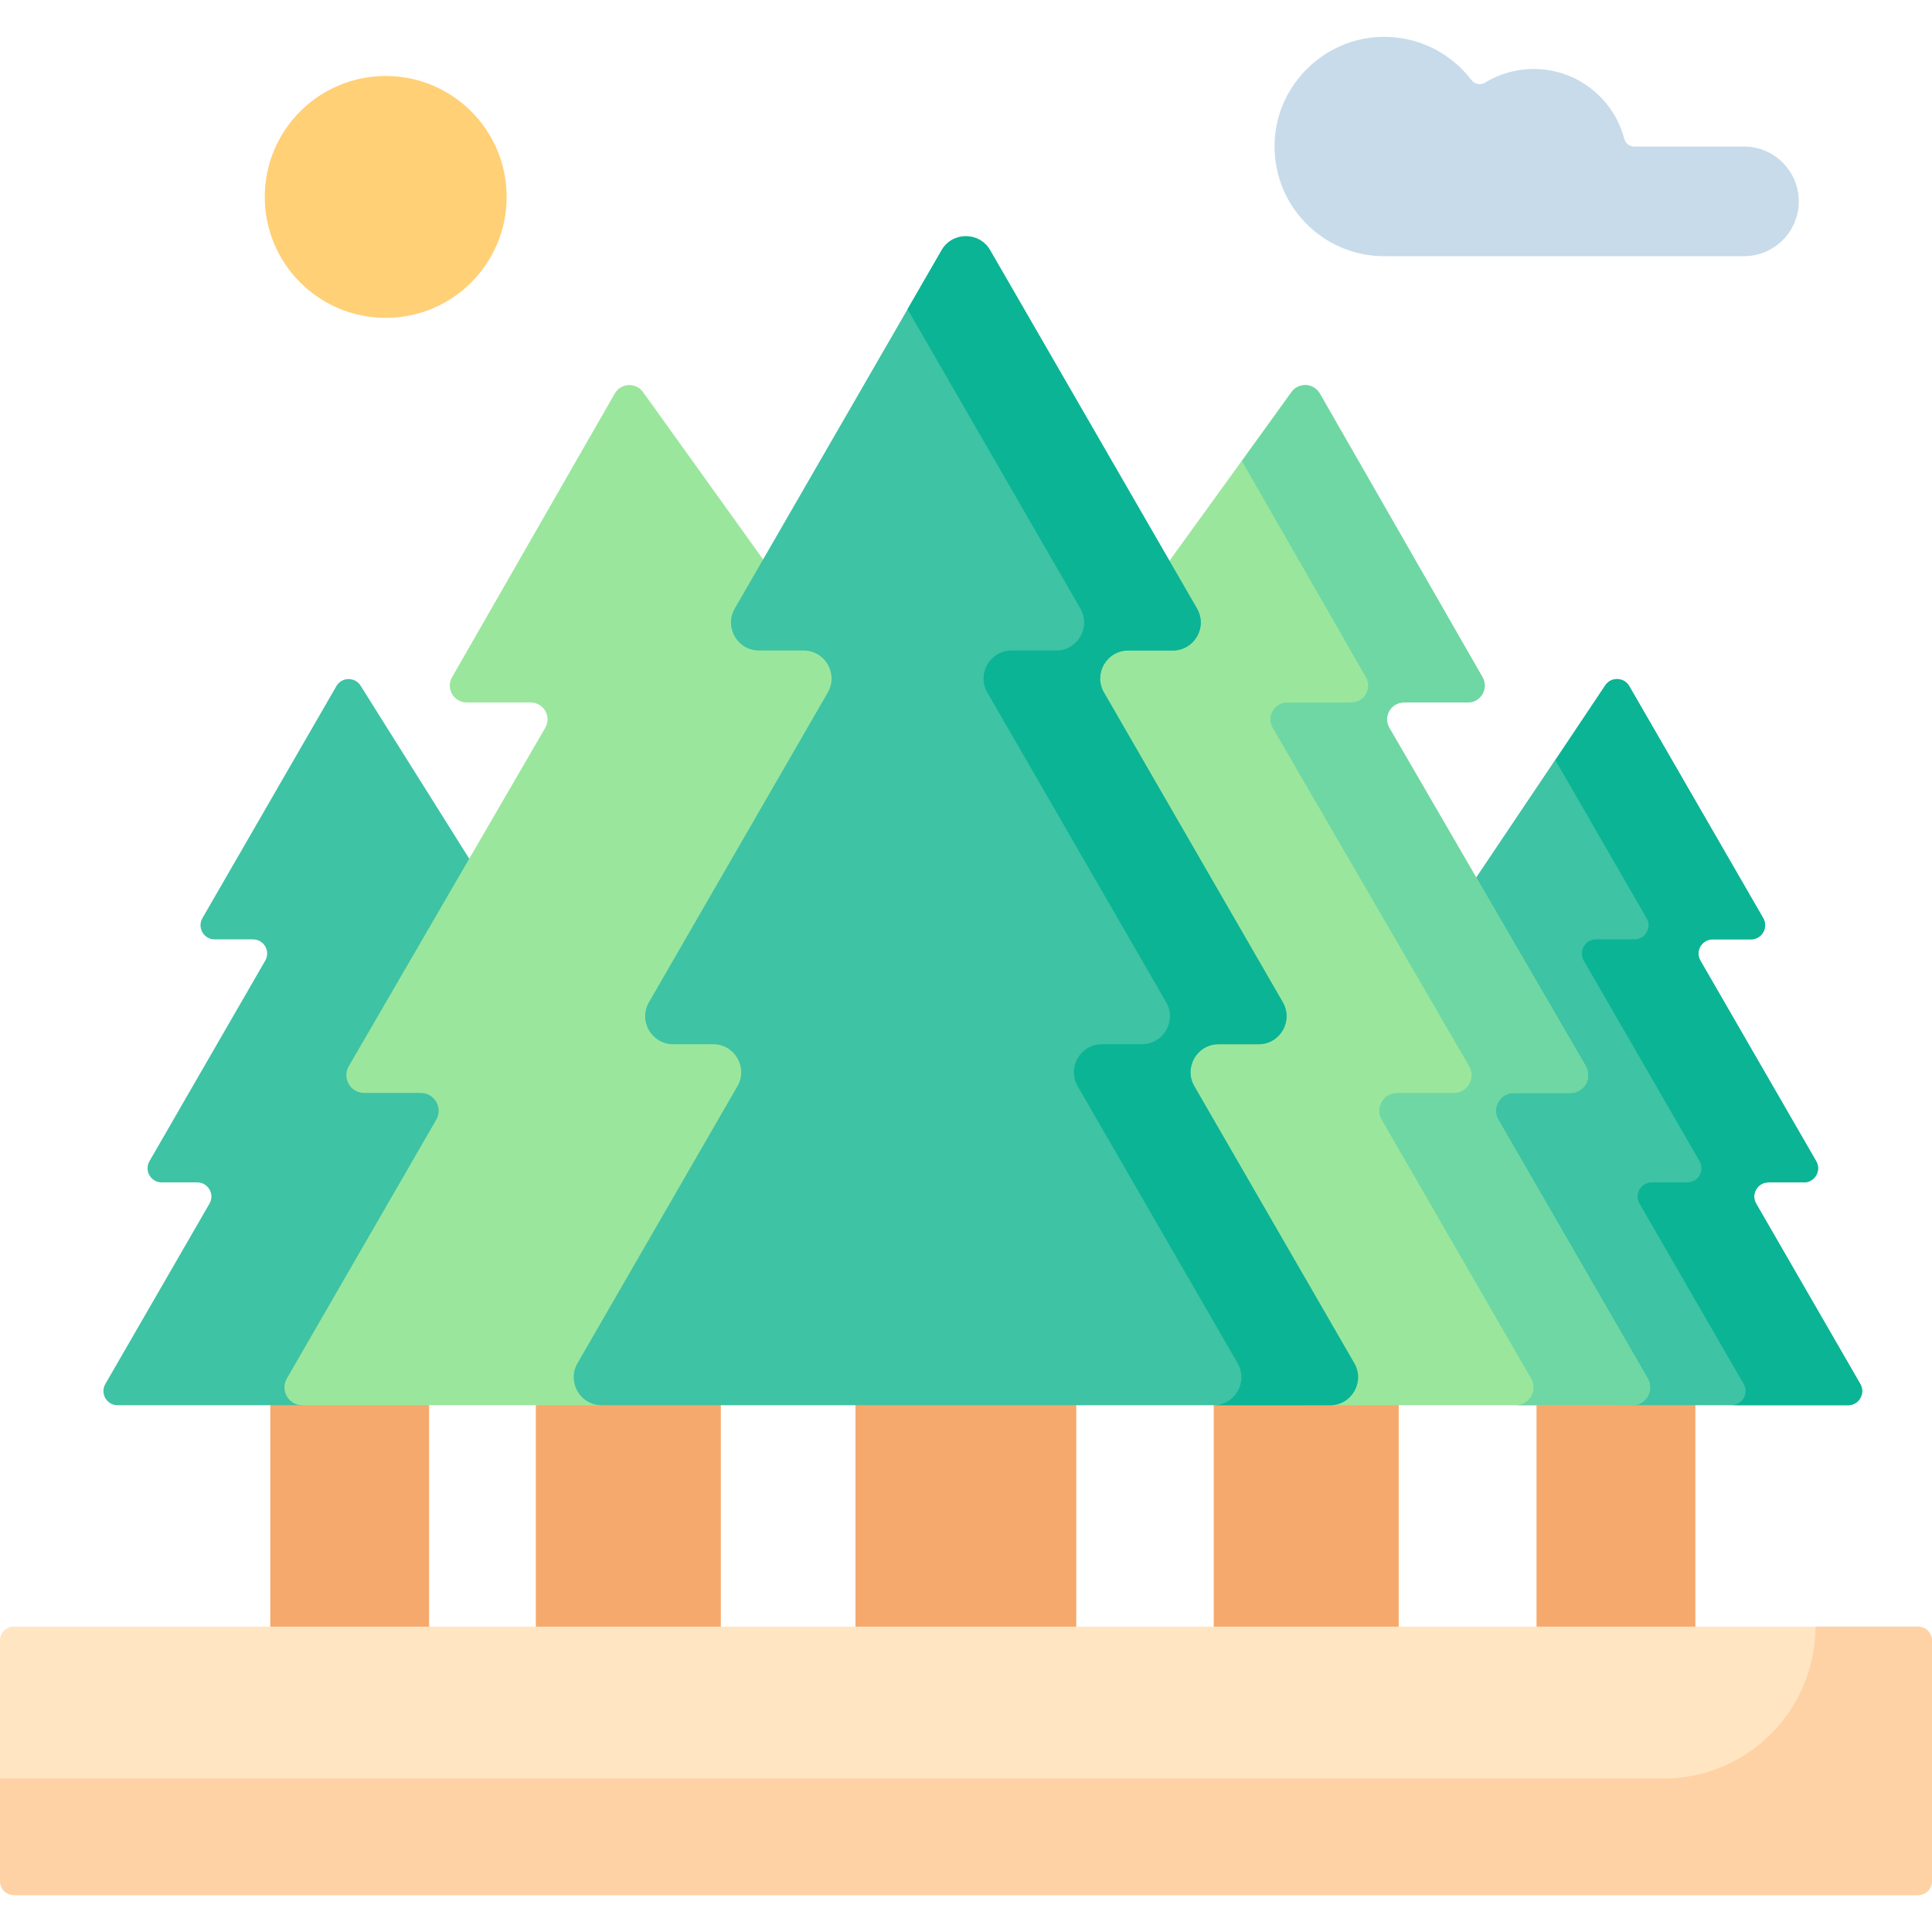 <svg id="Capa_1" enable-background="new 0 0 512 512" height="300" viewBox="0 0 512 512" width="300" xmlns="http://www.w3.org/2000/svg" version="1.1" xmlns:xlink="http://www.w3.org/1999/xlink" xmlns:svgjs="http://svgjs.dev/svgjs"><g width="100%" height="100%" transform="matrix(1,0,0,1,0,0)"><g><g><g><path d="m71.626 357.099h42.093v96.636h-42.093z" fill="#f6a96c" fill-opacity="1" data-original-color="#f6a96cff" stroke="none" stroke-opacity="1"/></g></g><g><g><path d="m142.005 357.099h49.019v96.636h-49.019z" fill="#f6a96c" fill-opacity="1" data-original-color="#f6a96cff" stroke="none" stroke-opacity="1"/></g></g><g><g><path d="m407.198 357.099h42.093v96.636h-42.093z" fill="#f6a96c" transform="matrix(-1 0 0 -1 856.489 810.834)" fill-opacity="1" data-original-color="#f6a96cff" stroke="none" stroke-opacity="1"/></g></g><g><g><path d="m321.653 357.099h49.019v96.636h-49.019z" fill="#f6a96c" transform="matrix(-1 0 0 -1 692.324 810.834)" fill-opacity="1" data-original-color="#f6a96cff" stroke="none" stroke-opacity="1"/></g></g><g><g><path d="m226.706 338.376h58.516v115.359h-58.516z" fill="#f6a96c" fill-opacity="1" data-original-color="#f6a96cff" stroke="none" stroke-opacity="1"/></g></g><g><g><path d="m428.245 372.4-55.681-112.092 52.84-78.673c1.54-2.319 4.98-2.211 6.372.199l35.498 61.484c1.443 2.5-.361 5.625-3.248 5.625h-10.157c-2.887 0-4.691 3.125-3.248 5.625l30.688 53.153c1.443 2.5-.361 5.625-3.248 5.625h-9.411c-2.887 0-4.691 3.125-3.248 5.625l27.599 47.802c1.443 2.5-.361 5.625-3.248 5.625h-61.508z" fill="#3ec3a4" fill-opacity="1" data-original-color="#3ec3a4ff" stroke="none" stroke-opacity="1"/></g></g><g><g><path d="m80.113 372.4 74.761-96.22-59.36-94.544c-1.54-2.319-4.98-2.211-6.372.199l-35.498 61.485c-1.443 2.5.361 5.625 3.248 5.625h10.157c2.887 0 4.691 3.125 3.248 5.625l-30.688 53.153c-1.443 2.5.361 5.625 3.248 5.625h9.411c2.887 0 4.691 3.125 3.248 5.625l-27.599 47.802c-1.443 2.5.361 5.625 3.248 5.625z" fill="#3ec3a4" fill-opacity="1" data-original-color="#3ec3a4ff" stroke="none" stroke-opacity="1"/></g></g><g><g><path d="m159.457 372.4 87.404-161.937-76.341-106.413c-1.84-2.771-5.953-2.637-7.608.249l-43.113 75.161c-1.711 2.983.442 6.7 3.881 6.7h16.941c3.449 0 5.601 3.738 3.869 6.72l-52.057 89.67c-1.829 3.15.444 7.098 4.087 7.098h14.999c3.638 0 5.911 3.938 4.093 7.089l-39.591 68.573c-1.819 3.15.455 7.089 4.093 7.089h79.343z" fill="#9be69d" fill-opacity="1" data-original-color="#9be69dff" stroke="none" stroke-opacity="1"/></g></g><g><g><path d="m346.162 372.4-79.278-164.306 75.272-104.044c1.84-2.771 5.953-2.637 7.608.249l43.113 75.161c1.711 2.983-.442 6.7-3.881 6.7h-16.941c-3.449 0-5.601 3.738-3.869 6.72l52.057 89.67c1.829 3.15-.444 7.098-4.087 7.098h-14.999c-3.638 0-5.911 3.938-4.093 7.089l39.591 68.573c1.819 3.15-.455 7.089-4.093 7.089h-86.4z" fill="#9be69d" fill-opacity="1" data-original-color="#9be69dff" stroke="none" stroke-opacity="1"/></g></g><path d="m436.656 365.312-39.591-68.573c-1.819-3.15.455-7.089 4.093-7.089h14.999c3.643 0 5.916-3.948 4.087-7.098l-52.057-89.671c-1.732-2.983.421-6.72 3.869-6.72h16.941c3.439 0 5.592-3.718 3.881-6.701l-43.113-75.16c-1.655-2.885-5.768-3.02-7.608-.248l-13.037 18.135 32.853 57.274c1.711 2.983-.442 6.701-3.881 6.701h-16.942c-3.449 0-5.601 3.737-3.869 6.72l52.057 89.671c1.829 3.15-.444 7.098-4.087 7.098h-14.999c-3.638 0-5.911 3.938-4.093 7.089l39.591 68.573c1.819 3.15-.455 7.089-4.093 7.089h30.905c3.639-.002 5.913-3.94 4.094-7.09z" fill="#6fd7a3" fill-opacity="1" data-original-color="#6fd7a3ff" stroke="none" stroke-opacity="1"/><g><g><path d="m358.895 361.276-42.389-73.42c-2.855-4.944.714-11.125 6.423-11.125h10.601c5.709 0 9.278-6.18 6.423-11.125l-47.394-82.089c-2.855-4.944.714-11.125 6.423-11.125h11.809c5.709 0 9.278-6.181 6.423-11.125l-54.827-94.962c-2.855-4.944-9.991-4.944-12.846 0l-54.826 94.962c-2.855 4.944.714 11.125 6.423 11.125h11.809c5.709 0 9.278 6.18 6.423 11.125l-47.394 82.089c-2.855 4.944.714 11.125 6.423 11.125h10.601c5.709 0 9.278 6.181 6.423 11.125l-42.389 73.42c-2.855 4.944.714 11.125 6.423 11.125h193.016c5.708-.001 9.277-6.181 6.422-11.125z" fill="#3ec3a4" fill-opacity="1" data-original-color="#3ec3a4ff" stroke="none" stroke-opacity="1"/></g></g><g><g><path d="m493.002 366.775-27.599-47.802c-1.443-2.5.361-5.625 3.248-5.625h9.411c2.887 0 4.691-3.125 3.248-5.625l-30.688-53.153c-1.443-2.5.361-5.625 3.248-5.625h10.157c2.887 0 4.691-3.125 3.248-5.625l-35.498-61.484c-1.392-2.41-4.832-2.518-6.372-.199l-13.185 19.856 24.149 41.827c1.443 2.5-.361 5.625-3.248 5.625h-10.157c-2.887 0-4.691 3.125-3.248 5.625l30.688 53.153c1.443 2.5-.361 5.625-3.248 5.625h-9.411c-2.887 0-4.691 3.125-3.248 5.625l27.599 47.802c1.444 2.5-.361 5.625-3.248 5.625h30.905c2.888 0 4.692-3.125 3.249-5.625z" fill="#0bb494" fill-opacity="1" data-original-color="#0bb494ff" stroke="none" stroke-opacity="1"/></g></g><g><g><path d="m462.16 38.831h-29.09c-1.242 0-2.309-.849-2.624-2.051-2.79-10.646-12.47-18.501-23.991-18.501-4.744 0-9.174 1.334-12.942 3.644-1.195.733-2.728.388-3.58-.725-5.529-7.233-14.371-11.797-24.265-11.409-14.69.576-26.812 12.312-27.825 26.978-1.172 16.985 12.259 31.127 28.993 31.127h95.324c8.026 0 14.532-6.506 14.532-14.532-.001-8.024-6.507-14.531-14.532-14.531z" fill="#c7dbea" fill-opacity="1" data-original-color="#60b7ffff" stroke="none" stroke-opacity="1"/></g></g><g><g><path d="m3.64 502.233h504.72c2.01 0 3.64-1.63 3.64-3.64v-63.874c0-2.01-1.63-3.64-3.64-3.64h-504.72c-2.01 0-3.64 1.63-3.64 3.64v63.874c0 2.01 1.63 3.64 3.64 3.64z" fill="#ffe5c2" fill-opacity="1" data-original-color="#ffe5c2ff" stroke="none" stroke-opacity="1"/></g></g><g><g><path d="m508.25 431.079h-27.155c0 22.228-18.02 40.248-40.248 40.248h-440.847v27.156c0 2.071 1.679 3.749 3.749 3.749h504.501c2.071 0 3.75-1.679 3.75-3.75v-63.654c0-2.07-1.679-3.749-3.75-3.749z" fill="#fed2a4" fill-opacity="1" data-original-color="#fed2a4ff" stroke="none" stroke-opacity="1"/></g></g><g><g><circle cx="102.218" cy="52.188" fill="#ffd076" r="32.052" fill-opacity="1" data-original-color="#fec165ff" stroke="none" stroke-opacity="1"/></g></g><g><g><path d="m358.895 361.276-42.389-73.42c-2.855-4.944.714-11.125 6.423-11.125h10.601c5.709 0 9.278-6.181 6.423-11.125l-47.394-82.09c-2.855-4.944.714-11.125 6.423-11.125h11.809c5.709 0 9.278-6.181 6.423-11.125l-54.827-94.962c-2.855-4.944-9.991-4.944-12.846 0l-9.03 15.64 45.797 79.322c2.855 4.944-.714 11.125-6.423 11.125h-11.809c-5.709 0-9.278 6.181-6.423 11.125l47.394 82.09c2.855 4.944-.714 11.125-6.423 11.125h-10.601c-5.71 0-9.278 6.181-6.423 11.125l42.389 73.42c2.855 4.944-.714 11.125-6.423 11.125h30.905c5.71-.001 9.279-6.181 6.424-11.125z" fill="#0bb494" fill-opacity="1" data-original-color="#0bb494ff" stroke="none" stroke-opacity="1"/></g></g></g></g></svg>